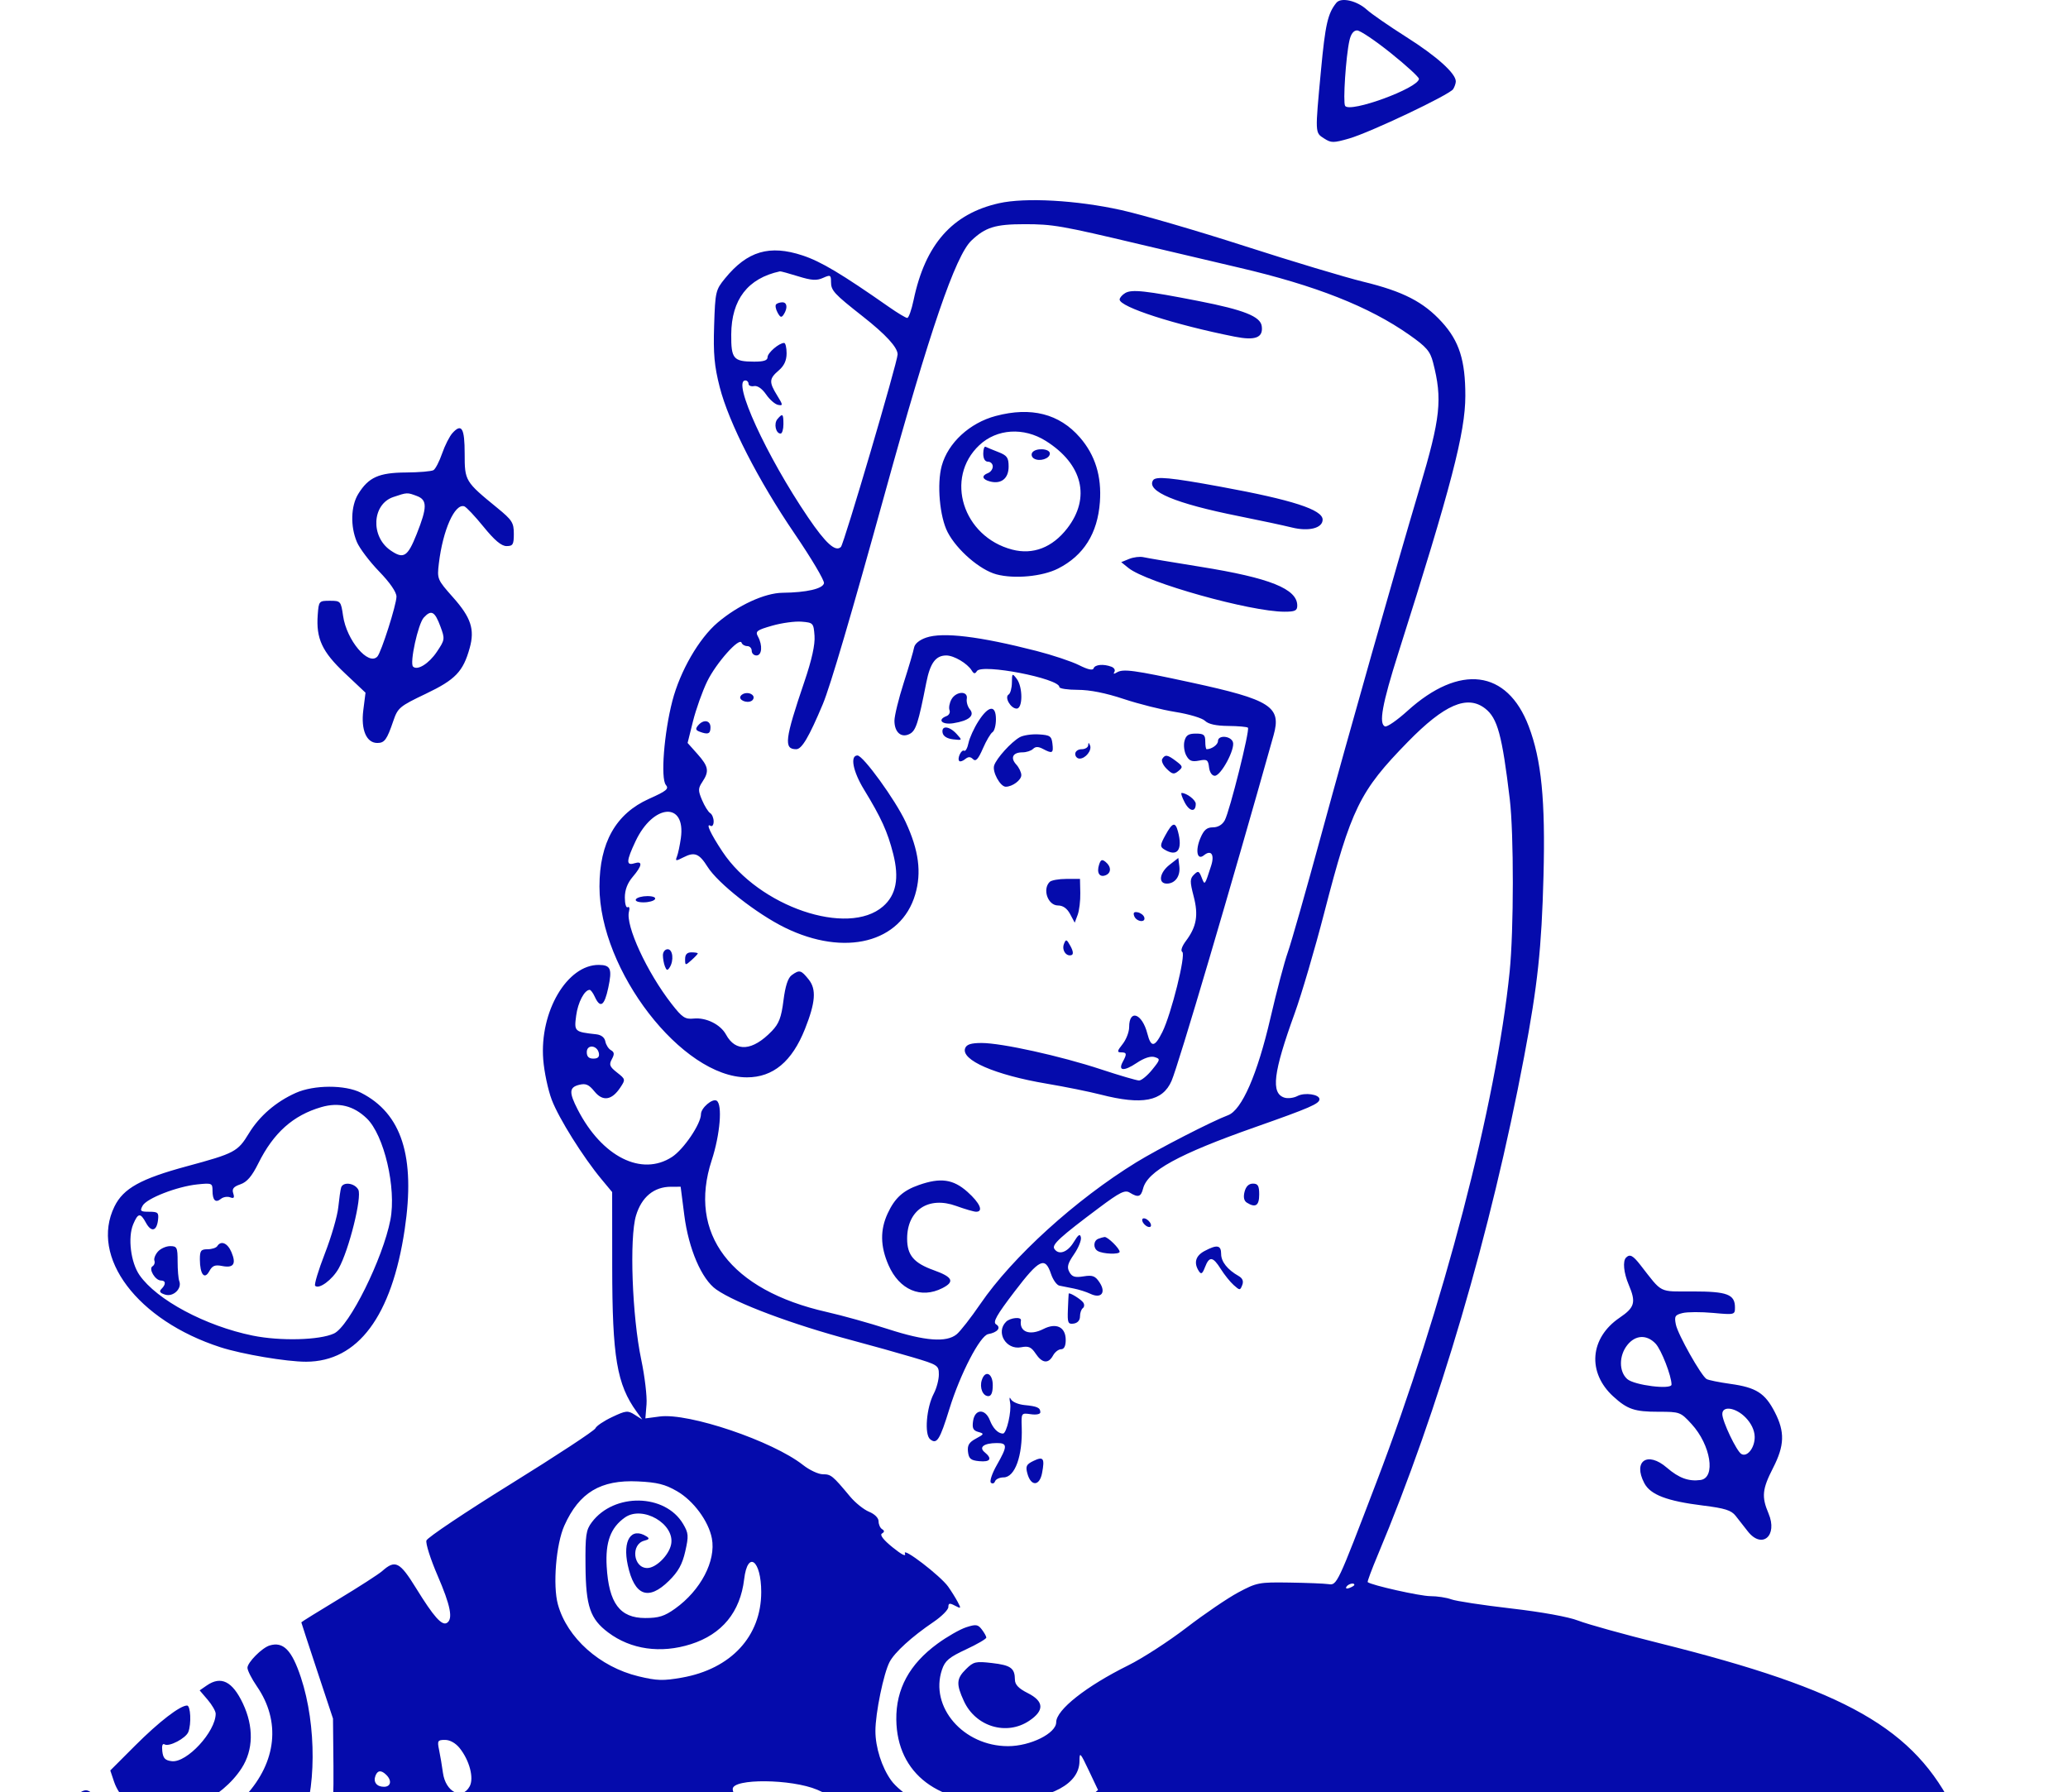 <svg width="704" height="610" viewBox="0 0 704 610" fill="none" xmlns="http://www.w3.org/2000/svg">
<path fill-rule="evenodd" clip-rule="evenodd" d="M454.93 0.955C452.008 4.579 451.166 8.275 449.698 23.908C447.661 45.605 447.638 45.112 450.747 47.118C453.172 48.684 453.895 48.686 459.269 47.147C466.384 45.109 493.449 32.271 494.688 30.346C495.175 29.589 495.581 28.408 495.591 27.722C495.627 25.016 489.166 19.201 478.871 12.676C472.933 8.911 466.842 4.703 465.335 3.324C461.934 0.212 456.522 -1.02 454.93 0.955ZM473.469 18.067C478.76 22.309 483.068 26.257 483.043 26.842C482.912 29.993 459.492 38.555 457.909 36.032C457.137 34.801 458.164 19.246 459.376 13.812C459.88 11.551 460.787 10.355 461.998 10.355C463.016 10.355 468.178 13.825 473.469 18.067ZM340.092 69.171C324.198 72.732 314.983 83.169 311.018 102.101C310.313 105.465 309.338 108.218 308.851 108.218C308.364 108.218 305.605 106.567 302.719 104.55C286.451 93.177 279.483 89.019 273.22 86.948C261.972 83.23 254.414 85.463 246.829 94.748C243.616 98.68 243.48 99.269 243.108 110.82C242.798 120.419 243.176 124.59 245.002 131.736C248.107 143.897 258.094 163.441 270.511 181.663C276.189 189.995 280.687 197.574 280.504 198.505C280.136 200.391 274.614 201.667 266.398 201.764C260.328 201.837 251.244 206.011 244.291 211.922C237.937 217.324 231.538 228.396 228.895 238.561C226.05 249.504 224.85 264.991 226.678 267.162C227.802 268.496 226.924 269.224 220.983 271.878C209.656 276.937 204.074 286.804 204.074 301.765C204.074 330.329 232.207 366.713 254.282 366.699C263.193 366.694 269.627 361.327 274.041 350.216C277.625 341.193 277.964 336.728 275.317 333.413C272.706 330.143 272.172 330.004 269.528 331.907C268.236 332.839 267.334 335.603 266.713 340.532C265.985 346.325 265.183 348.426 262.741 350.958C256.17 357.769 250.446 358.201 247.15 352.135C245.279 348.692 240.385 346.266 236.157 346.688C233.212 346.983 232.253 346.346 228.638 341.706C220.229 330.913 212.871 314.972 214.122 310.26C214.423 309.124 214.229 308.464 213.691 308.792C213.152 309.12 212.712 307.634 212.712 305.49C212.712 302.883 213.607 300.544 215.411 298.432C218.669 294.617 218.867 292.927 215.951 293.839C213.092 294.733 213.185 293.04 216.366 286.308C222.408 273.527 233.521 272.778 231.783 285.27C231.445 287.696 230.853 290.493 230.465 291.488C229.825 293.133 230.027 293.161 232.708 291.79C236.454 289.875 238.025 290.503 240.879 295.052C244.402 300.669 257.626 311.055 267.239 315.757C287.633 325.731 306.717 320.872 311.557 304.473C313.779 296.943 312.79 289.437 308.303 279.782C304.832 272.314 293.84 257.14 291.9 257.14C289.316 257.14 290.347 262.537 294.109 268.702C300.009 278.371 302.13 283.039 304.056 290.589C306.184 298.939 305.087 304.631 300.597 308.524C288.627 318.906 258.377 308.598 245.963 289.906C241.888 283.769 240.159 280.035 241.877 281.081C242.464 281.439 242.945 280.774 242.945 279.604C242.945 278.434 242.409 277.151 241.755 276.752C241.101 276.353 239.86 274.365 238.998 272.333C237.612 269.065 237.625 268.348 239.108 266.119C241.507 262.514 241.219 260.892 237.43 256.641L234.076 252.878L235.913 245.492C236.923 241.431 239.098 235.329 240.745 231.934C243.786 225.667 251.761 216.712 252.461 218.78C252.67 219.401 253.531 219.909 254.372 219.909C255.214 219.909 255.902 220.627 255.902 221.505C255.902 222.383 256.631 223.101 257.521 223.101C259.388 223.101 259.666 219.672 258.042 216.683C257.061 214.878 257.579 214.479 262.868 212.964C266.127 212.031 270.631 211.417 272.876 211.6C276.836 211.922 276.967 212.063 277.286 216.408C277.507 219.396 276.371 224.55 273.867 231.922C267.146 251.711 266.744 255.012 271.055 255.012C272.957 255.012 275.395 250.877 280.115 239.652C282.618 233.698 289.882 209.025 301.27 167.787C316.528 112.538 325.261 87.043 330.696 81.878C335.466 77.346 338.841 76.306 348.778 76.306C358.44 76.306 361.231 76.793 388.172 83.184C398.861 85.719 413.991 89.28 421.794 91.097C447.833 97.16 466.094 104.367 479.751 113.967C485.622 118.094 486.863 119.536 487.851 123.37C491.086 135.923 490.418 142.151 483.261 166.191C474.87 194.381 459.296 249.262 449.758 284.265C444.656 302.987 439.543 320.937 438.397 324.155C437.249 327.373 434.593 337.425 432.494 346.493C428.048 365.692 422.74 377.852 418.046 379.591C412.763 381.549 394.246 391.053 386.844 395.607C366.151 408.335 344.674 427.836 333.736 443.824C330.533 448.505 326.896 453.161 325.651 454.172C322.151 457.014 314.915 456.459 302.332 452.389C296.096 450.371 286.694 447.749 281.439 446.561C248.656 439.156 234.092 419.934 242.29 394.893C245.151 386.158 245.996 375.882 243.957 374.641C242.527 373.77 238.626 377.124 238.626 379.224C238.626 382.513 232.759 391.192 228.785 393.783C218.438 400.529 204.938 393.749 196.659 377.65C193.65 371.799 193.754 370.085 197.169 369.24C199.418 368.685 200.459 369.135 202.36 371.484C205.191 374.982 208.263 374.531 211.148 370.193C212.982 367.437 212.96 367.337 210.052 365.053C207.533 363.075 207.268 362.392 208.287 360.516C209.219 358.801 209.151 358.117 207.98 357.453C207.152 356.984 206.294 355.641 206.072 354.471C205.82 353.13 204.677 352.234 202.983 352.046C195.531 351.22 195.428 351.125 196.144 345.68C196.737 341.171 198.97 336.92 200.746 336.92C201.106 336.92 201.882 337.965 202.468 339.244C204.349 343.346 205.749 342.418 207.074 336.192C208.442 329.767 207.905 328.462 203.874 328.426C193.076 328.329 183.662 344.338 184.931 360.639C185.259 364.852 186.569 371.031 187.843 374.37C190.247 380.678 198.487 393.83 204.766 401.385L208.393 405.749L208.411 431.169C208.434 461.969 209.987 471.184 216.73 480.523L218.65 483.182L216.08 481.542C213.713 480.03 213.11 480.091 208.374 482.324C205.55 483.656 202.988 485.383 202.685 486.163C202.382 486.943 189.447 495.447 173.941 505.061C158.436 514.674 145.487 523.349 145.167 524.337C144.846 525.324 146.551 530.685 148.954 536.25C153.387 546.507 154.288 551.081 152.136 552.391C150.43 553.43 147.664 550.319 141.677 540.624C136.079 531.561 134.569 530.793 130.11 534.745C128.923 535.798 122.242 540.104 115.264 544.315C108.285 548.526 102.577 552.073 102.577 552.196C102.577 552.32 105.003 559.74 107.968 568.686L113.36 584.952L113.515 601.082C113.69 619.25 112.745 623.076 105.401 633.977C97.437 645.797 88.333 650.098 71.264 650.103C60.258 650.105 59.659 649.981 50.748 645.818C40.818 641.179 30.979 633.098 24.223 624.031C21.237 620.023 19.656 618.808 17.43 618.808C13.404 618.808 7.166 624.188 4.174 630.242C2.008 634.627 1.66 637.034 1.543 648.422C1.443 658.295 1.756 661.679 2.81 662.078C3.58 662.369 8.244 660.371 13.173 657.638C22.337 652.558 24.904 652.32 25.735 656.475C26.59 660.761 10.995 670.898 3.509 670.92C0.133 670.931 0 671.092 0 675.215C0 683.87 3.343 710.915 4.795 714.012C5.618 715.767 6.633 719.483 7.05 722.268C7.466 725.055 8.266 727.614 8.826 727.955C9.386 728.296 11.665 727.333 13.888 725.814C18.518 722.654 20.752 722.366 22.702 724.681C24.833 727.212 22.478 730.977 16.253 734.987C8.596 739.92 7.158 743.397 7.797 755.434C8.08 760.759 8.83 766.063 9.464 767.221C10.098 768.379 12.162 775.71 14.05 783.514C17.481 797.692 18.999 801.072 27.984 814.534C32.151 820.777 40.024 826.296 48.049 828.597C50.425 829.278 58.685 829.843 66.405 829.854C84.972 829.878 133.922 827.712 136.319 826.759C138.691 825.816 138.796 821.034 136.601 813.906C134.478 807.013 134.535 801.285 136.748 799.106C138.399 797.479 138.667 797.494 140.514 799.312C141.607 800.39 143.498 805.018 144.715 809.597C147.068 818.448 149.185 822.494 152.327 824.151C153.612 824.828 159.465 824.569 169.72 823.382C178.222 822.397 185.259 821.56 185.358 821.521C185.456 821.48 186.033 817.081 186.638 811.744C188.001 799.713 190.607 794.063 198.525 785.969C205.75 778.582 211.322 775.571 221.739 773.423C234.812 770.729 244.175 773.328 252.915 782.076C258.751 787.919 262.38 796.123 262.38 803.475C262.38 809.204 263.884 812.407 266.576 812.407C267.655 812.407 270.883 811.178 273.751 809.676C277.587 807.667 281.091 806.823 287.011 806.485C292.639 806.163 296.146 805.362 298.681 803.818C303.672 800.78 308.128 800.169 325.006 800.208C338.311 800.239 341.233 800.63 358.479 804.683C392.835 812.759 429.556 818.084 499.926 825.197C523.384 827.567 543.891 829.781 545.496 830.114C548.724 830.784 550.316 829.41 558.635 818.789C565.186 810.425 574.184 803.7 587.875 796.938C601.422 790.247 611.215 787.895 616.517 790.059C619.141 791.13 619.803 792.161 620.404 796.108C621.256 801.709 619.276 815.094 616.541 822.213C615.481 824.975 612.86 829.586 610.718 832.461C606.237 838.475 606.087 839 608.853 839C611.709 839 616.484 832.405 619.584 824.179C621.635 818.734 622.364 814.215 622.887 803.682C623.271 795.955 624.08 789.657 624.777 788.972C626.582 787.197 633.818 786.516 641.846 787.362C648.107 788.023 648.932 788.373 648.932 790.364C648.932 791.603 646.651 795.968 643.862 800.062C636.827 810.392 633.816 819.05 633.816 828.942C633.816 833.304 634.258 836.873 634.797 836.873C635.337 836.873 636.359 833.403 637.066 829.16C639.397 815.195 643.448 804.075 647.875 799.49C653.3 793.872 655.502 794.734 662.487 805.212C666.228 810.823 683.352 829.706 686.074 831.223C689.032 832.871 696.041 834.05 697.521 833.15C698.221 832.724 696.948 830.739 694.306 828.136C691.901 825.767 686.544 818.447 682.401 811.869C675.069 800.227 668.829 793.327 663.451 790.913C661.999 790.261 660.812 789.445 660.814 789.099C660.825 787.329 665.383 781.487 668.546 779.189C672.578 776.259 683.799 771.567 690.773 769.895C702.387 767.109 704 766.515 704 765.029C704 762.806 699.17 763.057 690.975 765.708C682.111 768.575 675.159 772.066 665.396 778.553C661.088 781.414 656.867 784.019 656.016 784.341C652.488 785.674 647.853 770.693 647.853 757.961C647.853 752.45 648.092 751.774 650.048 751.774C651.256 751.774 654.641 752.971 657.57 754.433C662.152 756.721 664.301 757.085 672.921 757.036C682.88 756.98 698.984 754.942 700.387 753.56C702.145 751.828 699.049 751.574 688.657 752.599C674.287 754.014 659.522 752.137 654.275 748.227C644.914 741.249 648.235 727.649 663.14 711.925C668.923 705.823 670.237 703.906 668.635 703.906C662.405 703.906 654.267 713.235 648.56 726.917C643.558 738.913 643.211 739.476 640.627 739.859C638.166 740.223 632.276 733.719 628.567 726.542C623.502 716.742 621.803 702.934 624.023 689.61C625.162 682.771 629.201 678.98 634.213 680.045C640.43 681.365 648.338 684.678 654.295 688.459C657.541 690.519 660.495 692.205 660.858 692.205C662.261 692.205 667.64 666.252 669.477 650.623C671.472 633.648 670.735 627.279 665.539 616.613C651.764 588.334 628.744 575.225 564.878 559.29C552.795 556.276 540.405 552.833 537.344 551.642C533.968 550.327 524.93 548.684 514.364 547.465C504.785 546.361 495.644 544.967 494.048 544.369C492.453 543.772 489.241 543.283 486.911 543.283C483.457 543.283 466.766 539.542 465.596 538.505C465.42 538.35 466.959 534.216 469.016 529.317C489.826 479.77 507.531 419.508 518.839 359.729C523.455 335.329 524.808 322.702 525.447 298.093C526.115 272.396 524.753 258.63 520.416 247.209C513.086 227.911 496.91 225.867 479.105 241.993C475.638 245.133 472.224 247.499 471.518 247.251C469.288 246.472 470.527 239.617 476.027 222.293C494.071 165.461 498.828 147.201 498.839 134.739C498.849 122.655 496.762 116.096 490.843 109.611C484.577 102.744 477.646 99.187 464.117 95.897C457.979 94.403 439.838 88.95 423.804 83.78C407.769 78.608 388.82 73.084 381.693 71.502C366.522 68.136 349.076 67.159 340.092 69.171ZM271.702 94.043C276.258 95.457 277.995 95.571 280.165 94.597C282.674 93.47 282.896 93.579 282.896 95.932C282.896 98.9 283.886 99.977 293.734 107.718C301.552 113.863 305.571 118.244 305.571 120.622C305.571 123.131 287.308 185.14 286.267 186.166C284.435 187.97 281.115 184.976 275.075 176.081C260.876 155.163 249.121 129.492 253.742 129.492C254.336 129.492 254.822 130.006 254.822 130.634C254.822 131.262 255.672 131.613 256.712 131.413C257.867 131.192 259.455 132.296 260.799 134.254C262.008 136.015 263.846 137.617 264.884 137.814C266.6 138.139 266.572 137.848 264.581 134.63C261.745 130.05 261.813 128.9 265.08 126.102C266.946 124.505 267.779 122.699 267.779 120.259C267.779 118.317 267.401 116.728 266.94 116.728C265.218 116.728 261.301 120.094 261.301 121.575C261.301 122.674 259.998 123.106 256.712 123.094C249.66 123.068 248.877 122.138 248.93 113.84C249.005 101.94 254.587 94.716 265.525 92.358C265.77 92.305 268.549 93.063 271.702 94.043ZM383.043 99.748C382.004 100.37 381.153 101.359 381.153 101.947C381.153 104.489 399.958 110.558 420.348 114.596C427.39 115.991 430.098 114.921 429.524 110.971C429.051 107.709 423.43 105.478 408.147 102.484C389.961 98.922 385.279 98.412 383.043 99.748ZM264.218 103.57C263.843 103.94 264.057 105.202 264.694 106.374C265.626 108.09 266.036 108.219 266.799 107.032C268.197 104.856 267.98 102.899 266.34 102.899C265.547 102.899 264.593 103.201 264.218 103.57ZM338.977 141.582C330.106 143.939 322.737 150.732 320.595 158.527C318.896 164.717 319.885 175.904 322.594 181.131C325.746 187.212 333.599 193.998 339.215 195.495C345.327 197.123 354.844 196.232 360.176 193.532C368.91 189.108 373.656 181.562 374.433 170.863C375.069 162.1 372.832 154.884 367.618 148.883C360.619 140.827 351.023 138.381 338.977 141.582ZM264.653 142.654C263.354 144.195 264.097 147.576 265.735 147.576C266.265 147.576 266.699 146.14 266.699 144.385C266.699 140.801 266.417 140.562 264.653 142.654ZM154.052 147.373C153.054 148.459 151.465 151.581 150.521 154.311C149.576 157.041 148.252 159.61 147.578 160.02C146.904 160.431 142.676 160.792 138.182 160.821C128.972 160.882 125.462 162.459 121.965 168.11C119.422 172.219 119.227 179.144 121.503 184.509C122.41 186.649 125.811 191.145 129.061 194.502C132.743 198.304 134.969 201.534 134.969 203.073C134.969 205.801 129.792 222.04 128.465 223.472C125.431 226.748 118.001 217.943 116.796 209.64C116.064 204.602 115.961 204.485 112.282 204.485C108.59 204.485 108.509 204.58 108.163 209.272C107.567 217.363 109.649 221.839 117.4 229.145L124.432 235.773L123.677 241.729C122.829 248.418 124.74 252.885 128.452 252.885C130.909 252.885 131.706 251.791 133.874 245.439C135.426 240.896 135.991 240.422 144.969 236.138C155.051 231.326 157.669 228.592 159.905 220.538C161.659 214.219 160.339 210.206 154.258 203.36C148.853 197.274 148.769 197.073 149.399 191.784C150.754 180.429 154.803 171.313 158.039 172.332C158.713 172.544 161.669 175.676 164.61 179.294C168.369 183.919 170.691 185.87 172.438 185.87C174.608 185.87 174.92 185.343 174.92 181.674C174.92 177.915 174.336 177.001 169.314 172.898C158.313 163.911 158.184 163.699 158.184 154.446C158.184 145.722 157.167 143.981 154.052 147.373ZM356.035 150.085C368.563 157.961 371.37 169.439 363.31 179.838C358.247 186.37 351.665 188.913 344.593 187.071C327.775 182.689 321.482 162.7 333.398 151.514C339.358 145.92 348.491 145.344 356.035 150.085ZM334.724 154.402C334.724 156.135 335.322 157.149 336.344 157.149C337.234 157.149 337.963 157.882 337.963 158.778C337.963 159.675 337.234 160.683 336.344 161.019C334.024 161.897 334.346 163.186 337.058 163.885C340.854 164.862 343.362 162.845 343.362 158.812C343.362 155.76 342.843 155.028 339.853 153.866C337.922 153.115 335.98 152.31 335.534 152.077C335.088 151.844 334.724 152.89 334.724 154.402ZM351.386 154.077C350.977 154.727 351.245 155.626 351.982 156.074C353.877 157.228 357.399 156.117 357.399 154.366C357.399 152.602 352.46 152.364 351.386 154.077ZM392.523 163.48C390.188 167.204 400.146 171.371 421.644 175.668C428.771 177.092 436.938 178.838 439.794 179.546C445.541 180.974 450.258 179.768 450.258 176.873C450.258 173.481 439.959 170.15 415.706 165.699C398.382 162.518 393.424 162.044 392.523 163.48ZM141.918 168.824C145.493 170.163 145.473 172.673 141.817 181.854C138.752 189.551 137.383 190.395 132.936 187.326C126.071 182.589 126.65 171.613 133.894 169.176C138.647 167.578 138.596 167.58 141.918 168.824ZM384.393 190.243L381.693 191.341L384.167 193.332C390.35 198.308 425.679 208.208 437.255 208.208C440.871 208.208 441.62 207.851 441.62 206.122C441.62 200.436 432.311 196.704 408.687 192.919C399.185 191.397 390.439 189.925 389.251 189.648C388.064 189.371 385.877 189.639 384.393 190.243ZM149.934 213.248C151.504 217.488 151.464 217.765 148.703 221.876C145.998 225.902 142.078 228.331 140.613 226.887C139.4 225.693 142.324 212.322 144.258 210.216C146.816 207.431 148.019 208.073 149.934 213.248ZM315.301 217.022C312.974 217.82 311.395 219.126 311.168 220.441C310.965 221.611 309.38 227.002 307.645 232.421C305.911 237.84 304.491 243.644 304.491 245.322C304.491 249.283 306.845 251.299 309.707 249.79C311.793 248.69 312.629 246.103 315.32 232.409C316.642 225.673 318.529 223.101 322.144 223.101C324.743 223.101 329.317 225.803 330.801 228.217C331.525 229.394 331.924 229.439 332.564 228.419C334.203 225.806 360.638 230.922 360.638 233.854C360.638 234.375 363.463 234.802 366.914 234.802C370.999 234.802 376.445 235.886 382.514 237.907C387.642 239.614 395.586 241.607 400.169 242.335C404.751 243.064 409.272 244.419 410.216 245.347C411.365 246.477 413.969 247.053 418.104 247.09C421.498 247.121 424.524 247.39 424.827 247.688C425.556 248.407 418.614 276.143 416.938 279.212C416.115 280.719 414.623 281.606 412.913 281.606C410.838 281.606 409.83 282.47 408.643 285.269C406.836 289.527 407.55 292.992 409.846 291.114C412.301 289.107 413.53 290.878 412.306 294.66C410.091 301.511 410.15 301.438 409.081 298.7C408.187 296.407 407.89 296.295 406.461 297.703C405.054 299.09 405.039 300.023 406.348 305.064C408.028 311.529 407.351 315.422 403.702 320.291C402.35 322.095 401.85 323.618 402.479 324.014C403.789 324.843 398.723 345.196 395.691 351.28C393.084 356.511 391.833 356.642 390.59 351.812C388.819 344.922 384.393 343.346 384.393 349.604C384.393 351.246 383.385 353.85 382.154 355.391C380.299 357.714 380.207 358.194 381.614 358.194C383.601 358.194 383.696 358.691 382.23 361.391C380.521 364.537 382.596 364.721 386.945 361.809C389.488 360.107 391.708 359.376 393.056 359.797C395.067 360.427 395.026 360.638 392.211 364.114C390.584 366.123 388.584 367.768 387.769 367.768C386.953 367.768 381.122 366.062 374.812 363.977C361.089 359.443 340.98 355.003 334.169 355.003C330.594 355.003 329.07 355.483 328.571 356.765C327.005 360.785 338.709 365.883 356.319 368.85C362.555 369.899 370.815 371.57 374.675 372.561C388.87 376.206 395.78 374.877 398.824 367.91C401.125 362.647 419.153 301.583 433.566 250.239C436.295 240.516 432.635 238.18 405.448 232.291C385.926 228.063 382.328 227.579 380.176 228.888C379.195 229.486 378.907 229.418 379.361 228.695C379.746 228.081 379.295 227.288 378.359 226.935C375.664 225.916 372.731 226.184 372.29 227.49C372.023 228.28 370.332 227.908 367.326 226.397C364.819 225.137 358.28 222.956 352.795 221.55C333.425 216.584 320.966 215.079 315.301 217.022ZM344.476 232.345C344.457 234.212 343.955 236.037 343.359 236.399C341.851 237.316 344.067 241.184 346.099 241.184C348.228 241.184 348.226 233.791 346.096 231.016C344.594 229.061 344.509 229.131 344.476 232.345ZM252.118 236.936C251.298 238.244 254.269 239.518 255.867 238.546C256.5 238.161 256.738 237.4 256.395 236.856C255.571 235.542 252.962 235.591 252.118 236.936ZM323.881 238.076C323.22 239.292 322.93 240.928 323.235 241.71C323.54 242.494 323.092 243.4 322.239 243.722C318.936 244.971 320.663 246.784 324.562 246.161C329.873 245.312 331.948 243.548 330.148 241.412C329.399 240.521 328.938 238.91 329.123 237.829C329.602 235.046 325.42 235.243 323.881 238.076ZM505.573 241.148C509.793 244.418 511.348 250.136 513.964 272.004C515.37 283.75 515.347 316.681 513.924 330.69C509.335 375.857 491.291 445.028 468.592 504.457C455.203 539.51 455.151 539.621 452.227 539.192C450.847 538.989 444.859 538.75 438.92 538.66C428.597 538.504 427.833 538.651 421.536 542.016C417.914 543.953 409.982 549.351 403.909 554.012C397.837 558.673 388.93 564.438 384.116 566.823C369.753 573.937 359.558 581.979 359.558 586.195C359.558 589.979 350.776 594.342 343.158 594.342C327.961 594.342 316.423 581.008 320.664 568.348C321.701 565.256 323.045 564.116 328.854 561.413C332.677 559.634 335.789 557.818 335.769 557.379C335.751 556.939 335.054 555.695 334.222 554.612C332.899 552.892 332.231 552.8 328.899 553.883C326.803 554.565 322.418 557.071 319.155 559.453C309.594 566.432 304.999 574.896 305.126 585.3C305.351 603.807 319.661 614.591 342.135 613.188C358.109 612.192 367.469 607.107 367.484 599.417C367.49 596.209 367.736 596.457 370.645 602.6L373.799 609.262L371.268 611.4C360.618 620.393 338.816 623.75 323.68 618.726C315.822 616.118 306.447 610.244 303.386 606.008C300.19 601.587 298.012 594.756 298.013 589.155C298.014 583.115 300.802 569.564 302.844 565.673C304.565 562.395 310.399 557.085 317.78 552.081C320.567 550.191 322.847 547.901 322.847 546.99C322.847 545.646 323.266 545.556 325.088 546.518C327.185 547.623 327.244 547.54 326.015 545.226C325.291 543.865 323.838 541.538 322.784 540.053C320.166 536.365 307.123 526.362 308.056 528.758C308.522 529.954 306.994 529.194 303.889 526.688C300.74 524.147 299.432 522.458 300.234 521.97C301.136 521.421 301.151 521.01 300.287 520.483C299.63 520.083 299.092 518.884 299.092 517.82C299.092 516.672 297.773 515.346 295.847 514.56C294.064 513.833 291.157 511.5 289.388 509.379C283.427 502.227 282.902 501.798 280.133 501.798C278.613 501.798 275.577 500.383 273.384 498.653C263.031 490.487 234.478 480.824 224.576 482.136L219.704 482.78L220.092 477.975C220.306 475.332 219.494 468.482 218.288 462.751C215.185 448.012 214.223 421.323 216.521 413.724C218.431 407.404 222.638 403.945 228.42 403.939L231.711 403.935L232.948 413.595C234.424 425.116 238.853 435.409 243.836 438.905C250.532 443.602 269.726 450.794 289.914 456.17C296.447 457.91 305.799 460.526 310.699 461.984C319.294 464.543 319.607 464.748 319.607 467.846C319.607 469.61 318.837 472.522 317.897 474.313C315.369 479.13 314.632 488.236 316.638 489.876C318.925 491.745 319.917 490.179 323.231 479.459C326.896 467.602 333.661 454.582 336.411 454.095C339.574 453.533 340.918 451.881 339.108 450.778C337.893 450.039 339.207 447.7 345.395 439.589C353.844 428.515 355.773 427.589 357.799 433.626C358.47 435.624 359.747 437.41 360.638 437.596C361.529 437.784 363.715 438.22 365.497 438.566C367.279 438.914 369.84 439.727 371.187 440.373C374.877 442.141 376.625 439.973 374.313 436.497C372.835 434.273 371.956 433.942 368.858 434.437C365.922 434.907 364.934 434.602 364.036 432.947C363.139 431.296 363.467 430.051 365.621 426.928C367.114 424.762 368.17 422.173 367.966 421.174C367.687 419.8 367.088 420.199 365.504 422.816C363.39 426.307 360.345 427.324 358.9 425.021C358.029 423.632 360.926 420.984 374.071 411.153C381.26 405.776 382.959 404.932 384.584 405.933C387.453 407.698 388.405 407.41 389.132 404.558C390.642 398.63 401.21 392.832 427.184 383.685C446.007 377.057 449.178 375.68 449.178 374.133C449.178 372.476 444.149 371.753 441.679 373.055C440.414 373.723 438.426 373.97 437.263 373.607C432.571 372.14 433.422 365.127 440.745 344.898C443.074 338.462 447.595 323.087 450.791 310.731C460.006 275.101 462.841 269.306 479.285 252.494C491.706 239.794 499.49 236.434 505.573 241.148ZM333.085 245.47C331.574 247.827 330.052 251.169 329.7 252.899C329.349 254.627 328.686 255.812 328.227 255.534C327.281 254.957 325.743 258.221 326.574 259.04C326.871 259.331 327.768 259.035 328.569 258.38C329.644 257.502 330.347 257.508 331.257 258.405C332.179 259.313 333.018 258.403 334.596 254.773C335.756 252.108 337.231 249.608 337.874 249.216C338.517 248.825 339.043 246.858 339.043 244.844C339.043 239.811 336.542 240.073 333.085 245.47ZM237.651 246.91C236.691 248.049 236.803 248.53 238.146 249.037C241.029 250.128 241.865 249.797 241.865 247.566C241.865 245.12 239.473 244.747 237.651 246.91ZM320.887 249.428C321.111 250.596 322.444 251.423 324.46 251.65C327.657 252.008 327.663 251.999 325.633 249.788C323.138 247.073 320.393 246.864 320.887 249.428ZM347.141 250.929C344.202 252.597 339.221 258.102 338.431 260.556C337.739 262.704 340.511 267.777 342.378 267.777C344.653 267.777 347.681 265.526 347.681 263.835C347.681 262.878 346.905 261.249 345.956 260.216C343.855 257.929 344.801 256.076 348.069 256.076C349.4 256.076 351.02 255.553 351.668 254.913C352.521 254.073 353.458 254.073 355.052 254.913C358.267 256.609 358.659 256.394 358.28 253.151C357.978 250.556 357.451 250.196 353.62 249.965C351.244 249.821 348.329 250.255 347.141 250.929ZM403.217 252.254C402.859 253.663 403.137 255.868 403.836 257.154C404.839 259.001 405.754 259.366 408.179 258.889C410.9 258.353 411.289 258.613 411.588 261.169C411.788 262.877 412.587 264.054 413.546 264.054C415.671 264.054 420.599 254.832 419.703 252.531C418.869 250.391 414.626 250.147 414.626 252.239C414.626 253.475 412.482 255.012 410.758 255.012C410.51 255.012 410.307 253.816 410.307 252.353C410.307 250.111 409.801 249.694 407.088 249.694C404.588 249.694 403.723 250.266 403.217 252.254ZM370.441 253.683C370.395 254.415 369.384 255.012 368.196 255.012C366.997 255.012 366.037 255.722 366.037 256.608C366.037 257.486 366.706 258.204 367.525 258.204C369.544 258.204 371.768 255.4 371.082 253.719C370.654 252.665 370.507 252.656 370.441 253.683ZM395.663 258.311C395.258 258.955 395.932 260.471 397.16 261.681C399.072 263.565 399.643 263.673 401.154 262.438C402.761 261.124 402.696 260.829 400.403 259.092C397.454 256.858 396.656 256.726 395.663 258.311ZM403.307 273.131C404.967 276.293 407.067 276.557 407.067 273.602C407.067 272.28 403.974 269.905 402.252 269.905C401.901 269.905 402.375 271.357 403.307 273.131ZM396.713 284.305C394.914 287.594 394.859 288.195 396.272 289.076C400.773 291.878 402.728 289.332 400.988 282.935C400.086 279.616 399.103 279.931 396.713 284.305ZM374.157 294.304C373.272 297.048 374.269 298.713 376.329 297.933C378.34 297.173 378.367 295 376.385 293.381C375.165 292.383 374.715 292.57 374.157 294.304ZM398.159 294.341C394.709 297.027 394.161 300.753 397.218 300.753C400.048 300.753 401.888 298.207 401.477 294.86L401.129 292.029L398.159 294.341ZM357.346 300.168C354.786 302.687 356.73 308.199 360.179 308.199C361.86 308.199 363.262 309.195 364.296 311.124L365.864 314.049L366.863 311.39C367.412 309.927 367.816 306.577 367.759 303.944L367.656 299.157H363.015C360.462 299.157 357.911 299.612 357.346 300.168ZM216.491 306.071C216.102 306.691 217.179 307.135 219.063 307.135C220.844 307.135 222.602 306.656 222.969 306.071C223.358 305.452 222.282 305.008 220.397 305.008C218.616 305.008 216.858 305.486 216.491 306.071ZM386.131 311.844C386.898 313.811 390.183 314.144 389.521 312.188C389.275 311.457 388.265 310.704 387.277 310.515C386.024 310.275 385.678 310.678 386.131 311.844ZM362.193 321.301C361.377 323.374 362.98 325.707 364.785 325.073C365.474 324.83 365.338 323.7 364.418 322.027C363.099 319.633 362.879 319.561 362.193 321.301ZM225.669 325.131C225.669 326.254 225.98 327.969 226.359 328.944C226.909 330.357 227.233 330.429 227.962 329.297C229.476 326.944 229.057 323.091 227.288 323.091C226.398 323.091 225.669 324.009 225.669 325.131ZM233.227 326.447C233.227 328.673 233.291 328.683 235.387 326.814C236.574 325.756 237.546 324.724 237.546 324.522C237.546 324.32 236.574 324.155 235.387 324.155C233.895 324.155 233.227 324.864 233.227 326.447ZM203.871 358.472C204.12 359.748 203.538 360.322 201.993 360.322C200.448 360.322 199.755 359.639 199.755 358.117C199.755 355.39 203.329 355.7 203.871 358.472ZM100.693 371.992C93.926 375.018 88.311 379.867 84.712 385.792C80.937 392.008 79.888 392.563 63.597 396.968C47.895 401.214 41.997 404.488 38.975 410.638C30.511 427.863 46.762 449.441 75.081 458.577C82.418 460.944 97.574 463.502 104.196 463.492C121.848 463.462 133.373 448.004 137.771 418.457C141.465 393.645 136.77 378.99 122.865 371.929C117.483 369.196 106.877 369.226 100.693 371.992ZM124.82 380.636C130.755 386.302 134.989 404.392 132.904 415.173C130.344 428.411 118.908 451.458 113.695 453.885C108.801 456.165 95.404 456.512 86.031 454.602C69.972 451.33 53.372 442.463 47.499 434.019C44.513 429.726 43.453 421.211 45.344 416.712C46.986 412.808 47.792 412.712 49.682 416.192C51.475 419.493 53.333 419.084 53.789 415.288C54.095 412.744 53.777 412.444 50.782 412.444C47.81 412.444 47.559 412.214 48.547 410.395C49.913 407.881 60.27 403.851 67.215 403.131C72.09 402.626 72.344 402.729 72.344 405.217C72.344 408.539 73.368 409.56 75.2 408.061C75.989 407.416 77.402 407.178 78.339 407.532C79.629 408.019 79.886 407.688 79.398 406.172C78.906 404.647 79.492 403.913 81.84 403.106C84.081 402.337 85.758 400.374 87.951 395.958C93.107 385.577 99.77 379.625 109.36 376.836C115.301 375.108 120.322 376.341 124.82 380.636ZM312.788 403.348C307.407 405.239 304.633 407.762 302.203 412.976C299.582 418.599 299.663 424.183 302.461 430.588C306.148 439.032 313.486 442.175 320.809 438.443C325.105 436.255 324.342 434.658 317.898 432.351C311.082 429.911 308.81 427.225 308.81 421.605C308.81 411.877 316.086 407.041 325.546 410.481C328.515 411.56 331.553 412.443 332.294 412.443C334.905 412.444 333.599 409.461 329.322 405.654C324.488 401.352 320.181 400.751 312.788 403.348ZM116.131 404.201C115.903 404.932 115.465 407.965 115.157 410.941C114.849 413.918 112.795 420.99 110.594 426.658C108.391 432.326 106.902 437.271 107.284 437.647C108.6 438.943 113.103 435.624 115.289 431.75C118.777 425.564 123.306 407.379 121.97 404.92C120.726 402.63 116.772 402.143 116.131 404.201ZM423.678 405.644C423.211 407.48 423.478 408.733 424.468 409.351C427.411 411.188 428.663 410.366 428.663 406.594C428.663 403.592 428.248 402.871 426.524 402.871C425.119 402.871 424.142 403.823 423.678 405.644ZM388.915 415.703C389.174 416.47 390.025 417.308 390.804 417.564C391.614 417.83 392.019 417.431 391.749 416.633C391.489 415.865 390.638 415.027 389.859 414.772C389.05 414.506 388.645 414.905 388.915 415.703ZM373.865 421.658C372.211 422.317 372.095 424.827 373.675 425.79C375.405 426.843 381.153 427.057 381.153 426.068C381.153 424.939 377.065 420.93 376.025 421.038C375.579 421.084 374.608 421.364 373.865 421.658ZM73.963 424.145C73.596 424.73 72.11 425.209 70.66 425.209C68.403 425.209 68.027 425.706 68.041 428.666C68.066 433.764 69.61 435.7 71.248 432.686C72.279 430.787 73.174 430.426 75.64 430.912C79.516 431.676 80.486 430.23 78.795 426.209C77.484 423.09 75.229 422.128 73.963 424.145ZM53.756 426.007C52.851 427.03 52.315 428.423 52.566 429.1C52.817 429.778 52.52 430.638 51.907 431.012C50.488 431.876 52.854 435.846 54.788 435.846C56.464 435.846 56.542 437.159 54.958 438.72C54.093 439.572 54.439 440.099 56.226 440.658C58.977 441.518 62.021 438.602 61.03 436.056C60.72 435.26 60.466 432.254 60.466 429.377C60.466 424.598 60.247 424.145 57.934 424.145C56.541 424.145 54.661 424.984 53.756 426.007ZM410.037 425.818C407.002 427.44 406.318 429.842 408.102 432.619C408.905 433.871 409.323 433.608 410.218 431.289C411.68 427.5 412.896 427.645 415.582 431.928C416.799 433.867 418.773 436.326 419.967 437.391C422.067 439.263 422.164 439.263 422.895 437.389C423.406 436.074 423.009 435.086 421.661 434.319C417.848 432.147 415.706 429.445 415.706 426.805C415.706 423.783 414.302 423.538 410.037 425.818ZM553.555 428.046C552.353 429.23 552.744 433.246 554.454 437.278C557.003 443.289 556.53 445.008 551.361 448.512C541.199 455.4 540.264 467.167 549.229 475.341C554.004 479.694 556.448 480.523 564.515 480.523C571.879 480.523 572.09 480.601 575.86 484.712C582.396 491.839 584.185 503.011 578.908 503.748C574.885 504.308 571.519 503.082 567.467 499.577C560.852 493.854 555.809 497.286 559.764 504.82C561.845 508.784 567.471 510.926 579.828 512.456C587.193 513.368 589.37 514.056 590.849 515.939C591.863 517.229 593.723 519.602 594.98 521.211C599.83 527.411 605.276 522.739 602.054 515.143C599.64 509.452 599.895 506.866 603.583 499.67C607.513 492.001 607.66 487.399 604.19 480.653C600.856 474.174 597.849 472.259 589.083 471.036C585.222 470.497 581.567 469.755 580.962 469.387C579.103 468.254 571.197 454.229 570.51 450.843C569.938 448.026 570.208 447.563 572.796 446.924C574.41 446.525 579.082 446.505 583.178 446.881C590.499 447.551 590.626 447.52 590.626 445.025C590.626 440.573 587.997 439.57 576.329 439.57C564.465 439.57 566.091 440.388 558.421 430.555C555.875 427.293 554.853 426.765 553.555 428.046ZM363.808 440.33C363.77 440.497 363.649 442.925 363.538 445.726C363.359 450.265 363.572 450.785 365.497 450.513C366.833 450.324 367.656 449.395 367.656 448.079C367.656 446.909 368.083 445.647 368.604 445.273C369.126 444.9 369.221 444.065 368.814 443.417C368.099 442.278 363.947 439.717 363.808 440.33ZM342.498 449.888C338.875 453.458 342.488 459.58 347.623 458.569C350.139 458.073 351.066 458.478 352.564 460.731C354.768 464.046 356.902 464.279 358.479 461.376C359.115 460.206 360.346 459.249 361.216 459.249C362.249 459.249 362.798 458.155 362.798 456.095C362.798 451.683 359.601 450.112 355.195 452.357C350.533 454.732 346.923 453.34 347.554 449.409C347.759 448.127 343.916 448.491 342.498 449.888ZM563.617 457.351C565.55 459.394 569.031 468.346 569.031 471.271C569.031 473.09 556.327 471.506 553.954 469.39C551.083 466.83 551.101 461.417 553.993 457.797C556.744 454.35 560.61 454.17 563.617 457.351ZM334.233 469.736C333.396 472.331 334.566 475.204 336.459 475.204C337.458 475.204 337.963 473.955 337.963 471.481C337.963 467.414 335.371 466.201 334.233 469.736ZM343.854 477.397C344.422 480.34 342.662 487.98 341.422 487.953C339.746 487.917 338.041 486.18 336.977 483.427C335.416 479.38 331.88 479.513 331.265 483.641C330.899 486.099 331.273 486.894 333.032 487.392C335.126 487.985 335.076 488.127 332.23 489.661C329.878 490.927 329.27 491.939 329.53 494.154C329.807 496.516 330.473 497.068 333.374 497.344C337.157 497.703 337.888 496.497 335.213 494.31C333.11 492.59 334.927 491.201 339.313 491.176C343.02 491.156 343.024 492.207 339.343 498.656C337.727 501.49 336.822 504.193 337.332 504.664C337.841 505.136 338.476 504.923 338.741 504.191C339.006 503.46 340.315 502.861 341.649 502.861C345.512 502.861 348.156 495.533 347.821 485.758C347.655 480.919 347.676 480.891 350.907 481.358C352.77 481.627 354.159 481.349 354.159 480.707C354.159 479.14 353.11 478.662 348.761 478.242C346.682 478.042 344.61 477.157 344.156 476.276C343.652 475.299 343.535 475.737 343.854 477.397ZM594.271 482.513C596.161 484.456 597.276 486.801 597.339 488.96C597.447 492.695 594.811 496.116 592.778 494.879C591.138 493.88 586.332 483.794 586.318 481.321C586.3 478.367 590.912 479.058 594.271 482.513ZM351.827 497.247C349.384 498.425 349.073 499.067 349.745 501.545C350.953 505.992 353.887 505.902 354.747 501.389C355.708 496.342 355.2 495.622 351.827 497.247ZM230.467 507.558C236.072 510.793 241.221 517.761 242.337 523.619C243.793 531.269 238.536 541.315 229.821 547.534C226.192 550.125 224.266 550.729 219.645 550.729C211.021 550.729 207.26 545.696 206.531 533.178C206.048 524.866 207.872 519.95 212.712 516.527C218.726 512.272 229.82 518.688 228.469 525.639C227.753 529.322 223.334 533.71 220.342 533.71C215.541 533.71 214.66 525.611 219.331 524.408C221.011 523.975 221.191 523.628 220.092 522.941C214.875 519.684 211.874 524.298 213.713 532.745C215.983 543.179 220.714 544.973 227.729 538.062C230.903 534.935 232.277 532.457 233.279 528.045C234.48 522.761 234.406 521.841 232.531 518.677C226.42 508.37 209.074 508.051 201.488 518.106C199.476 520.771 199.227 522.488 199.321 533.029C199.443 546.754 200.903 551.034 207.043 555.647C214.771 561.454 224.939 562.894 235.186 559.634C245.804 556.255 251.996 548.706 253.332 537.511C254.521 527.548 259.141 531.039 259.141 541.899C259.141 556.965 248.824 568.078 232.106 571.021C225.727 572.144 223.632 572.079 217.343 570.564C204.176 567.392 193.061 557.478 189.927 546.109C188.14 539.629 189.29 525.576 192.123 519.262C197.175 508.008 204.469 503.628 217.157 504.23C223.732 504.542 226.401 505.21 230.467 507.558ZM461.055 539.446C461.055 539.676 460.302 540.149 459.379 540.498C458.418 540.861 457.985 540.682 458.363 540.08C458.997 539.069 461.055 538.585 461.055 539.446ZM91.779 560.077C89.179 560.866 84.219 565.87 84.24 567.682C84.251 568.597 85.704 571.444 87.47 574.011C95.609 585.843 94.184 599.629 83.626 611.198C74.527 621.168 65.487 625.223 52.134 625.324C44.146 625.384 45.011 625.964 33.894 613.115C30.369 609.042 29.545 608.685 27.137 610.188C22.208 613.265 37.889 631.04 51.151 637.409C64.45 643.796 79.118 644.427 88.036 638.997C93.37 635.749 99.27 628.796 102.166 622.344C107.744 609.918 107.86 587.328 102.43 570.94C99.342 561.623 96.439 558.663 91.779 560.077ZM328.875 568.097C325.576 571.345 325.453 573.187 328.142 579.019C332.151 587.716 342.663 590.877 350.374 585.703C355.611 582.19 355.434 579.07 349.84 576.259C346.766 574.713 345.517 573.405 345.505 571.717C345.477 567.79 344.105 566.789 337.741 566.053C332.164 565.408 331.433 565.576 328.875 568.097ZM70.397 573.679L67.968 575.355L70.696 578.548C72.196 580.304 73.423 582.437 73.423 583.289C73.423 589.415 63.618 600.041 58.502 599.459C56.22 599.198 55.533 598.486 55.254 596.091C55.032 594.174 55.319 593.306 56.033 593.74C57.549 594.663 63.274 591.666 64.115 589.508C65.187 586.754 64.889 580.514 63.684 580.514C61.286 580.514 54.114 586.043 46.035 594.121L37.544 602.613L38.831 606.456C40.56 611.615 45.667 616.443 50.301 617.3C60.926 619.263 75.604 612.164 82.254 601.846C86.266 595.62 86.419 587.711 82.68 579.801C79.118 572.262 75.246 570.333 70.397 573.679ZM156.487 595.018C159.838 599.215 161.409 605.216 159.889 608.014C157.287 612.803 151.674 609.949 150.784 603.384C150.468 601.044 149.883 597.574 149.484 595.672C148.819 592.491 148.98 592.215 151.505 592.215C153.183 592.215 155.118 593.304 156.487 595.018ZM131.514 604.129C133.481 606.067 133.065 608.171 130.714 608.171C128.229 608.171 126.985 606.546 127.821 604.397C128.553 602.518 129.789 602.429 131.514 604.129ZM278.229 609.187C284.362 611.788 285.789 613.678 283.401 616.031C279.759 619.619 270.872 619.078 257.171 614.434C251.604 612.548 249.482 611.037 249.439 608.934C249.367 605.287 269.453 605.462 278.229 609.187ZM204.973 631.62C211.117 634.297 214.443 637.259 217.156 642.473C225.621 658.735 213.317 683.407 193.185 690.538C182.228 694.42 166.046 691.143 157.819 683.375C151.786 677.679 149.596 672.493 149.614 663.954C149.649 647.753 161.08 634.335 178.699 629.812C185.914 627.96 198.573 628.831 204.973 631.62ZM178.783 636.463C171.016 638.894 160.617 649.363 158.286 657.097C156.145 664.195 156.121 667.498 158.171 672.333C161.104 679.246 170.764 684.244 179.779 683.514L184.098 683.164L180.319 680.957C169.093 674.405 165.262 657.617 172.488 646.638C178.532 637.456 187.64 637.434 196.933 646.579C202.054 651.619 202.189 651.911 201.541 656.582C200.636 663.08 198.213 667.37 194.328 669.349C190.704 671.196 187.668 670.266 185.743 666.722C183.88 663.293 184.417 655.48 186.705 652.699C189.253 649.603 190.48 650.499 188.987 654.364C187.264 658.83 187.67 662.97 190.037 665.08C192.092 666.913 192.297 666.916 194.277 665.15C198.723 661.186 197.914 648.296 193.005 644.909C187.838 641.344 179.064 643.739 176.064 649.533C171.165 658.992 172.764 668.179 180.029 672.31C188.791 677.293 205.73 673 210.88 664.491C212.996 660.998 213.294 659.445 212.711 654.967C210.815 640.408 194.538 631.53 178.783 636.463ZM85.225 658.609C86.241 659.814 86.035 660.258 84.196 660.833C81.451 661.691 80.484 660.98 81.354 658.744C82.151 656.697 83.573 656.648 85.225 658.609ZM345.598 660.98C351.063 663.134 356.758 669.666 358.493 675.766C361.654 686.891 357.868 702.279 350.211 709.435C339.156 719.764 321.026 716.276 316.513 702.95C313.491 694.024 315.839 682.259 321.898 675.986C325.743 672.003 326.343 671.749 330.553 672.305C336.31 673.066 340.262 675.976 342.141 680.838C345.039 688.341 340.951 696.245 334.97 694.704C331.6 693.836 331.863 690.287 335.394 688.965C337.867 688.039 338.138 687.481 337.541 684.54C336.702 680.408 334.002 677.313 331.234 677.313C328.079 677.313 323.1 682.88 322.246 687.361C321.248 692.604 323.199 698.761 327.327 703.393C334.043 710.928 343.168 707.153 349.79 694.097C354.612 684.59 353.993 678.991 347.374 672.232C339.001 663.679 319.999 663.583 309.619 672.042C303.081 677.369 299.914 683.735 299.328 692.731C298.673 702.785 301.943 710.584 308.893 715.545C321.228 724.347 336.373 723.945 350.836 714.43C357.915 709.774 361.322 709.52 360.084 713.741C358.836 717.997 355.732 721.381 349.878 724.869C339.638 730.971 327.247 731.893 310.681 727.788C302.566 725.777 300.049 723.585 294.984 714.126C292.386 709.274 292.075 707.554 292.075 698.033C292.074 688.194 292.339 686.844 295.521 680.482C301.066 669.398 309.893 661.867 320.4 659.257C325.862 657.9 340.288 658.886 345.598 660.98ZM618.573 676.955C621.053 678.551 621.113 678.89 620.197 686.206C619.674 690.383 619.248 699.066 619.249 705.502C619.251 716.183 619.529 717.806 622.435 724.117C624.462 728.519 628.308 733.897 633.021 738.919C642.19 748.689 643.068 750.354 644.536 760.748C645.184 765.342 646.471 771.974 647.395 775.488C649.722 784.334 648.647 785.369 638.718 783.847C634.218 783.156 630.505 783.106 628.883 783.714C624.948 785.188 623.481 784.159 616.343 774.921C612.733 770.249 607.656 764.953 605.061 763.151C602.466 761.349 600.344 759.474 600.344 758.985C600.344 758.496 601.753 755.345 603.476 751.983C610.069 739.117 610.072 732.694 603.491 718.973C601.707 715.254 599.957 710.701 599.602 708.857C598.156 701.352 590.143 690.126 582.062 684.281C579.052 682.104 576.517 679.885 576.427 679.35C575.85 675.883 576.263 675.704 586.307 675.058C601.091 674.107 615.464 674.952 618.573 676.955ZM186.304 682.558C185.141 684.41 188.077 685.019 189.832 683.289C191.442 681.703 191.396 681.568 189.252 681.568C187.972 681.568 186.645 682.014 186.304 682.558ZM574.278 684.152C580.04 687.028 591.338 698.372 592.334 702.28C593.999 708.815 591.32 710.39 583.062 707.728C578.886 706.383 575.212 706.182 564.832 706.732C550.605 707.486 548.515 706.885 548.515 702.044C548.515 698.873 553.815 689.419 558.162 684.834C562.062 680.721 566.99 680.513 574.278 684.152ZM400.591 691.68C401.221 693.309 400.856 697.432 399.511 703.897C397.551 713.323 395.171 718.799 393.034 718.799C391.351 718.799 388.712 712.787 388.712 708.953C388.712 704.144 392.612 693.05 395.302 690.204C397.734 687.632 399.186 688.038 400.591 691.68ZM70.347 698.264C77.907 701.544 82.555 706.019 81.571 709.071C80.325 712.939 77.37 712.657 68.462 707.813C59.079 702.712 55.791 698.914 58.242 696.006C59.88 694.06 61.247 694.316 70.347 698.264ZM434.19 703.414C436.274 708.053 437.198 716.063 435.809 717.432C435.441 717.793 435.141 716.322 435.141 714.163C435.141 712.002 434.206 707.614 433.064 704.412C430.545 697.352 431.205 696.767 434.19 703.414ZM253.699 711.189C256.348 712.704 260.6 715.912 263.147 718.317C271.194 725.913 268.435 729.515 258.406 724.504C247.925 719.268 240.538 710.888 243.677 707.795C244.683 706.804 247.997 707.926 253.699 711.189ZM579.735 711.378C587.496 712.37 591.706 714.427 591.706 717.224C591.706 725.526 553.38 740.66 544.378 735.914C538.784 732.964 544.737 717.762 553.252 713.254C558.814 710.31 566.901 709.737 579.735 711.378ZM601.887 726.239C606.728 734.407 603.094 749.672 595.231 754.196C592.099 755.999 590.992 756.049 581.129 754.837C572.583 753.786 567.733 753.791 557.042 754.863C536.108 756.963 538.208 757.309 538.571 751.832C539.085 744.079 540.673 743.104 556.997 740.52C574.581 737.738 578.864 735.981 589.939 727.01C593.421 724.188 597.038 722.026 597.979 722.205C598.918 722.382 600.677 724.198 601.887 726.239ZM168.437 733.154C169.968 734.971 169.819 735.601 165.268 746.456C161.476 755.503 156.305 761.216 153.78 759.15C150.331 756.331 153.376 746.88 161.208 736.084C164.71 731.259 166.298 730.614 168.437 733.154ZM76.936 747.784C89.798 753.606 99.632 766.154 101.454 779.072C103.778 795.565 96.243 809.824 81.522 816.787C69.748 822.356 54.847 820.51 41.589 811.841C34.013 806.886 30.762 803.042 26.241 793.689C20.827 782.488 20.563 779.274 24.678 774.658C28.542 770.321 31.511 765.088 30.608 764.199C30.268 763.864 28.592 764.607 26.885 765.85C19.662 771.111 23.508 762.656 31.736 755.184C40.698 747.047 48.696 744.224 61.546 744.661C68.72 744.906 72.08 745.588 76.936 747.784ZM414.544 751.334C411.489 754.545 399.79 763.093 393.571 766.659C387.352 770.223 390.11 767.869 399.66 761.462C404.196 758.417 409.784 754.294 412.078 752.299C417.056 747.966 418.16 747.534 414.544 751.334ZM47.859 752.241C42.171 753.994 36.111 757.656 34.011 760.608C31.33 764.379 32.137 764.703 37.522 762.016C54.33 753.63 68.275 754.319 76.316 763.929C82.397 771.197 83.862 782.539 79.792 790.826C77.093 796.315 73.191 798.578 66.424 798.578C55.78 798.578 50.285 793.709 50.285 784.275C50.285 771.326 64.552 764.106 70.509 774.041C72.788 777.843 72.833 780.327 70.662 782.689C68.534 785.006 64.321 784.202 65.403 781.685C65.81 780.737 66.38 778.885 66.669 777.57C67.139 775.436 66.776 775.176 63.317 775.176C59 775.176 56.678 777.611 55.51 783.365C54.532 788.185 57.874 791.132 64.317 791.132C70.363 791.132 72.913 789.872 75.032 785.835C78.071 780.045 77.203 775.938 71.927 771.147C69.322 768.782 65.8 766.153 64.099 765.303C52.665 759.597 39.116 764.223 33.442 775.771C27.758 787.337 36.076 800.786 54.108 809.19C68.387 815.845 80.826 811.57 88.564 797.348C91.793 791.411 92.236 789.642 92.254 782.622C92.273 775.671 91.832 773.823 88.827 768.262C84.773 760.755 82.569 758.011 78.62 755.552C71.454 751.088 56.743 749.505 47.859 752.241ZM580.894 757.969C588.857 759.151 587.834 761.284 575.832 768.523C559.556 778.339 553.352 781.599 542.705 785.925C531.353 790.539 529.83 790.204 530.777 783.296C532.741 768.984 534.656 764.572 540.157 761.68C546.877 758.147 568.697 756.16 580.894 757.969ZM187.493 768.247C186.517 770.753 184.638 769.171 184.638 765.844C184.638 763.228 184.769 763.149 186.406 764.76C187.403 765.743 187.876 767.261 187.493 768.247ZM602.576 765.344C605.673 767.414 611.92 774.231 614.642 778.509C617.752 783.398 614.14 785.784 597.158 790.055C592.184 791.307 586.127 793.328 583.701 794.547C575.712 798.559 564.163 807.734 556.155 816.43C551.82 821.136 547.395 825.212 546.319 825.49C540.536 826.979 532.523 815.882 531.544 805.028C530.786 796.635 533.053 794.098 544.375 790.673C553.244 787.99 577.492 775.274 588.358 767.608C594.775 763.081 598.344 762.513 602.576 765.344ZM318.898 767.182C320.616 768.876 322.403 775.869 323.528 785.302L324.223 791.132H321.036C318.42 791.132 317.496 790.416 315.889 787.143C313.385 782.046 312.315 769.446 314.197 767.212C315.897 765.194 316.872 765.188 318.898 767.182ZM220.743 779.311C209.593 782.12 198.699 791.852 195.834 801.561C193.84 808.318 194.271 818.474 196.613 819.935C198.886 821.353 209.213 821.127 210.147 819.638C210.588 818.936 210.981 816.146 211.021 813.439C211.122 806.522 215.153 801.55 223.004 798.657C230.181 796.011 235.993 795.856 241.823 798.154C246.395 799.956 250.503 805.124 250.503 809.075C250.503 810.626 251.179 811.343 252.642 811.343C255.625 811.343 256.479 807.067 255.029 799.385C252.458 785.763 244.859 779.212 231.067 778.726C227.207 778.59 222.561 778.854 220.743 779.311ZM335.804 792.728C334.319 793.564 332.133 794.229 330.945 794.204C329.53 794.177 330.09 793.667 332.564 792.728C337.56 790.832 339.169 790.832 335.804 792.728ZM674.972 806.851C677.712 810.353 680.759 815.544 681.742 818.386L683.53 823.554L676.946 817.182C668.427 808.94 664.419 803.967 662.334 799.049L660.65 795.078L665.319 797.781C667.887 799.267 672.23 803.348 674.972 806.851ZM224.72 803.528C217.771 807.015 214.694 815.993 219.347 819.203C221.994 821.03 227.857 820.372 229.232 818.093C229.749 817.235 232.022 816.662 234.901 816.662C243.2 816.662 246.485 811.089 241.531 805.415C238.292 801.705 230.17 800.793 224.72 803.528Z" fill="#050BAC"/>
</svg>
